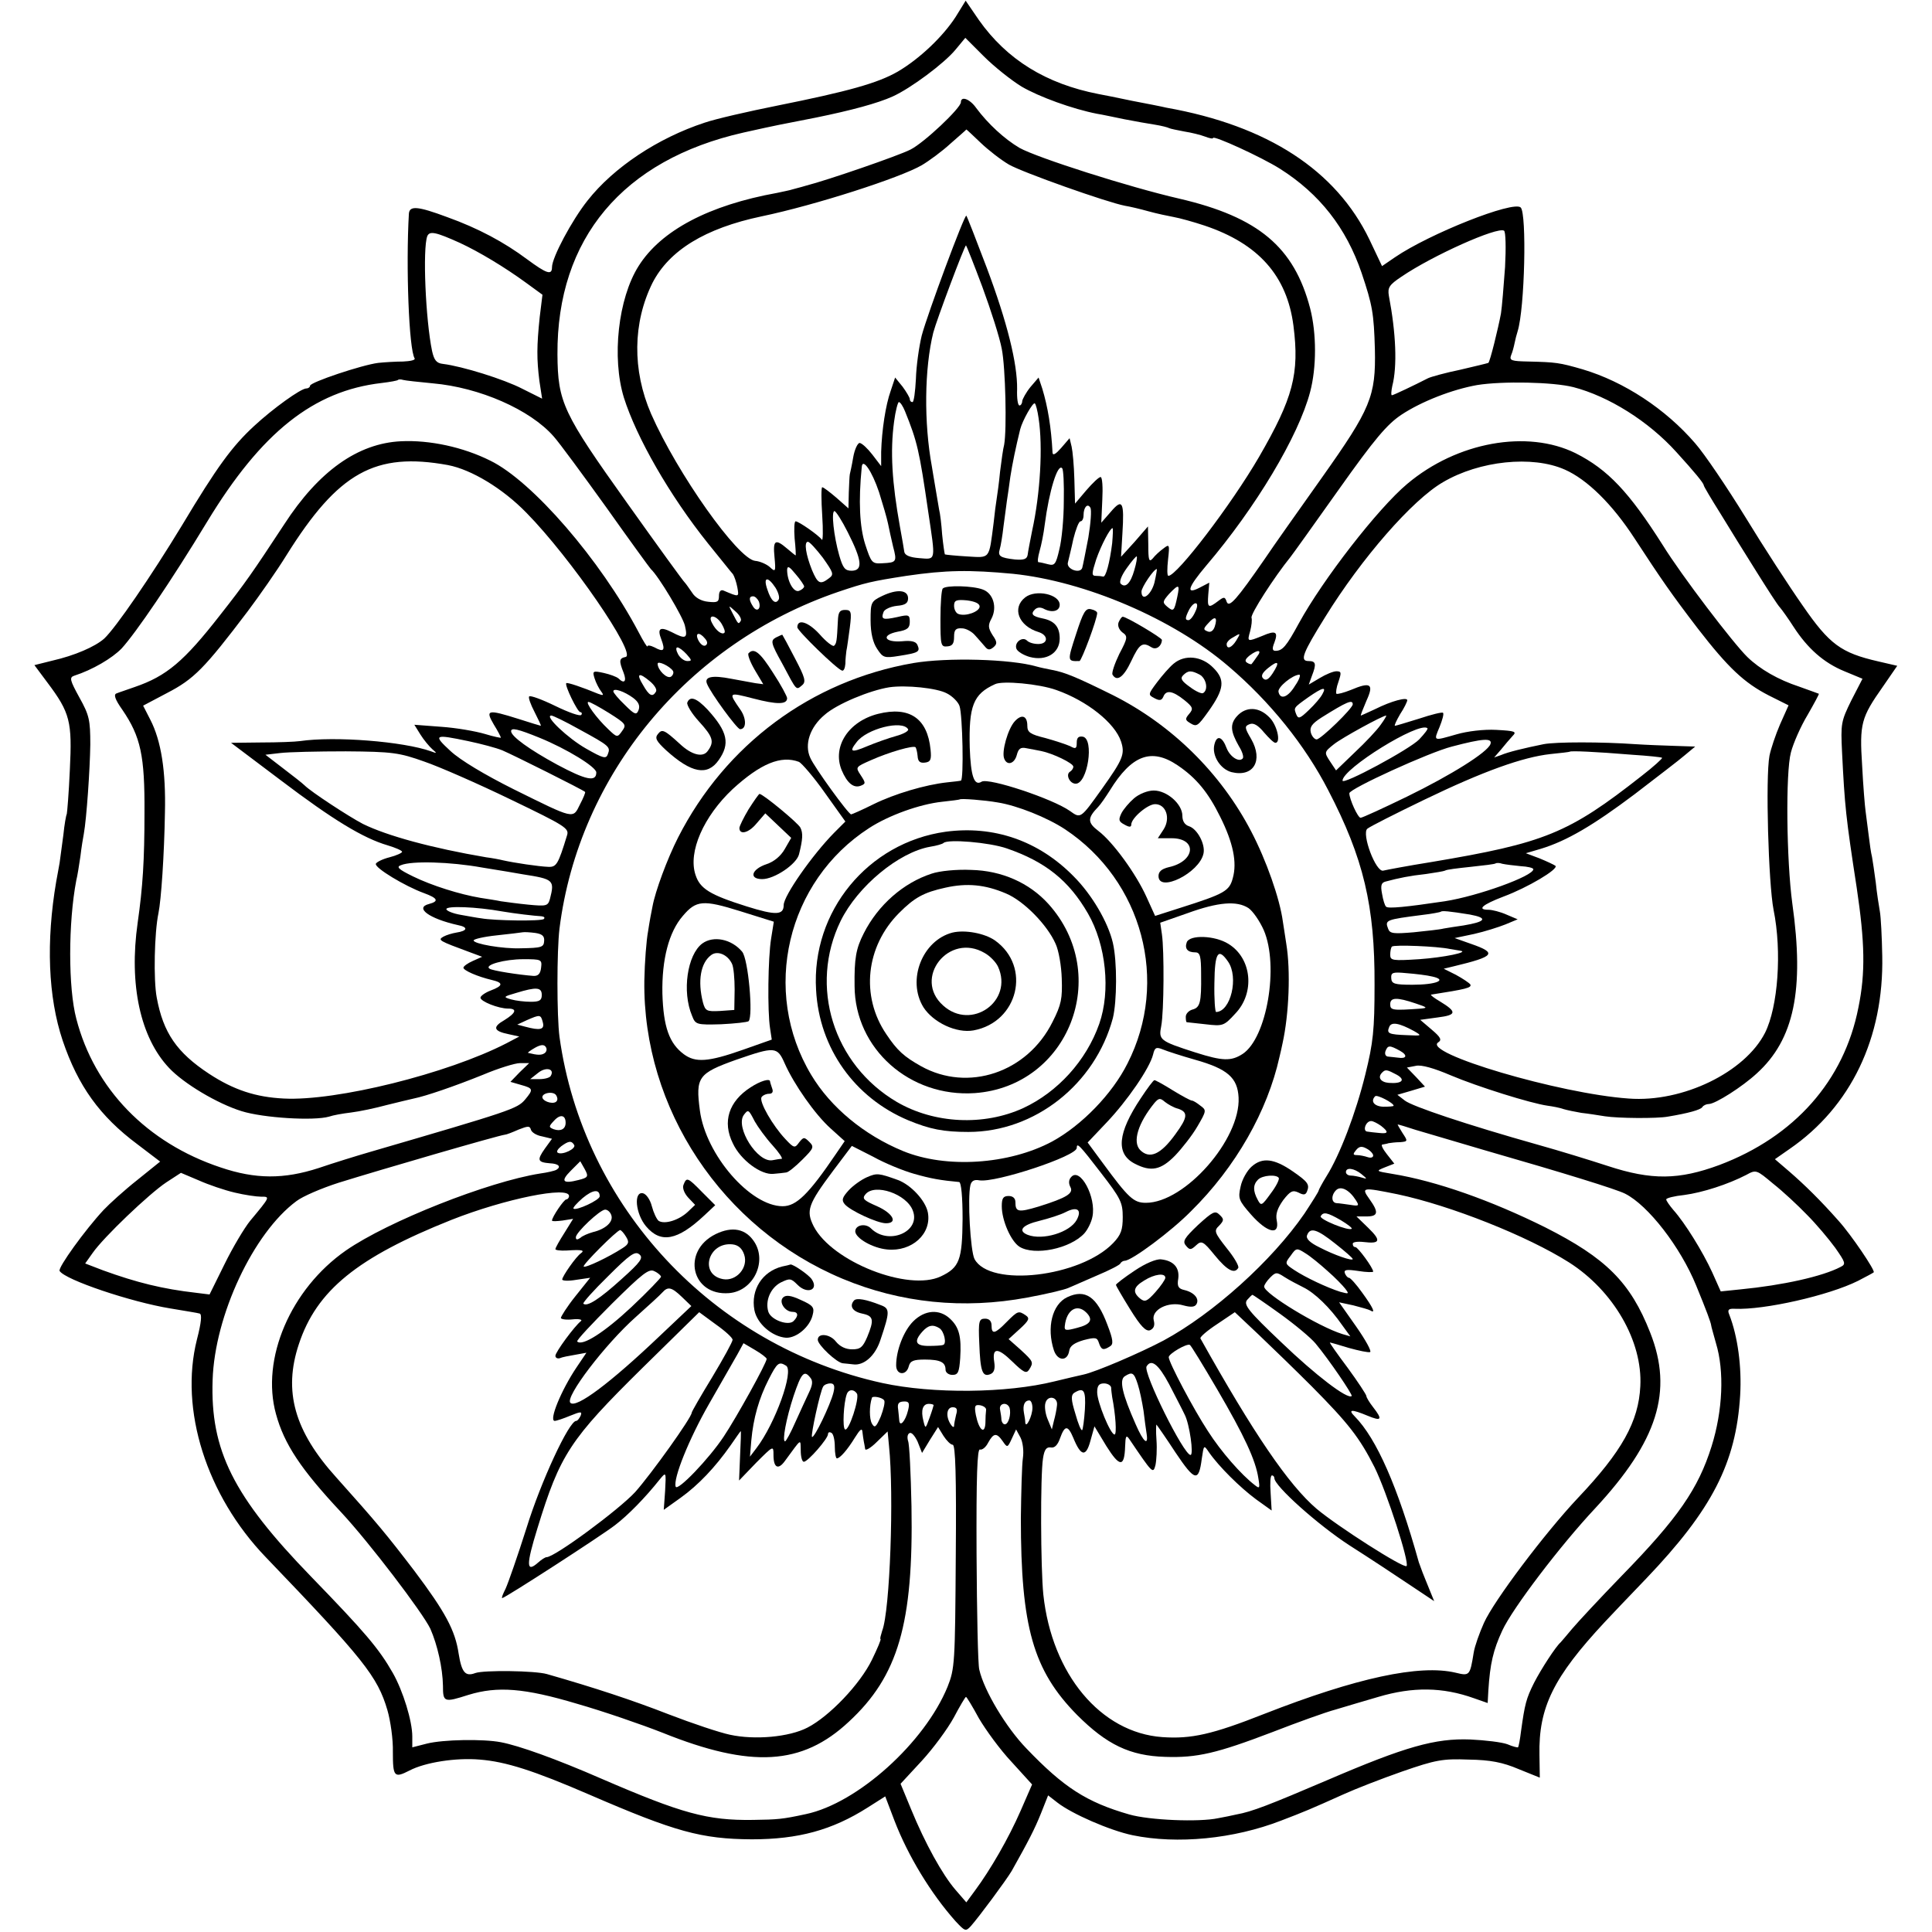 <?xml version="1.0" standalone="no"?>
<!DOCTYPE svg PUBLIC "-//W3C//DTD SVG 20010904//EN"
 "http://www.w3.org/TR/2001/REC-SVG-20010904/DTD/svg10.dtd">
<svg version="1.0" xmlns="http://www.w3.org/2000/svg"
 width="567pt" height="567pt" viewBox="0 0 567 567"
 preserveAspectRatio="xMidYMid meet">
<g transform="translate(0,567) scale(0.1,-0.1)"
fill="#000000" stroke="none">
<path d="M2805 5621 c-38 -59 -107 -124 -170 -161 -59 -34 -145 -58 -354 -100
-85 -17 -181 -39 -213 -50 -137 -45 -267 -131 -344 -229 -46 -58 -104 -167
-104 -195 0 -25 -16 -19 -73 23 -67 50 -143 91 -235 124 -86 32 -110 34 -112
10 -9 -154 0 -399 17 -425 2 -5 -13 -8 -34 -9 -21 0 -54 -2 -73 -4 -48 -6
-200 -57 -200 -67 0 -4 -5 -8 -11 -8 -16 0 -98 -59 -153 -110 -65 -60 -109
-120 -212 -292 -91 -150 -194 -300 -228 -332 -27 -24 -87 -50 -153 -65 l-52
-13 38 -51 c67 -89 73 -115 66 -256 -3 -69 -8 -127 -9 -130 -2 -3 -7 -31 -10
-61 -4 -30 -9 -67 -11 -82 -3 -16 -7 -40 -10 -55 -30 -176 -24 -339 19 -467
45 -133 109 -222 219 -304 l67 -51 -67 -54 c-38 -30 -82 -70 -99 -88 -54 -58
-135 -170 -129 -179 16 -26 209 -91 325 -110 41 -7 80 -13 86 -15 7 -2 5 -26
-8 -76 -52 -206 28 -458 202 -639 287 -299 328 -350 357 -449 9 -31 17 -86 16
-123 0 -73 4 -77 49 -54 46 24 136 38 206 32 76 -6 158 -32 322 -103 252 -109
328 -130 476 -131 137 0 236 27 340 93 l52 33 27 -71 c40 -104 107 -214 179
-295 28 -30 30 -31 45 -15 24 27 104 135 120 162 50 89 67 122 86 169 l21 53
27 -21 c42 -33 154 -82 221 -96 131 -27 297 -11 436 43 68 26 85 33 185 78 33
15 110 45 170 66 98 34 119 38 195 35 64 -1 100 -8 147 -28 l62 -25 -1 66 c-3
140 41 229 192 391 14 15 68 72 121 127 193 202 264 339 276 538 5 83 -7 173
-32 237 -6 14 -2 18 16 17 86 -4 276 39 362 82 23 12 44 23 46 25 5 5 -66 110
-103 151 -53 60 -100 106 -145 145 l-42 36 43 30 c180 124 277 326 272 567 -1
55 -4 114 -7 130 -3 17 -9 55 -12 85 -4 30 -9 64 -11 75 -3 11 -7 40 -10 65
-3 25 -7 56 -9 70 -2 14 -7 74 -10 133 -8 124 -3 141 61 232 l42 61 -56 13
c-109 25 -143 50 -221 163 -40 57 -116 174 -169 261 -53 86 -119 184 -147 216
-87 101 -209 181 -330 217 -69 20 -79 21 -159 23 -51 1 -57 3 -51 19 4 9 8 25
10 35 2 10 6 26 9 35 21 68 27 345 9 363 -21 21 -268 -77 -369 -146 l-38 -26
-37 78 c-98 203 -298 334 -596 387 -12 3 -58 12 -100 20 -43 9 -87 18 -99 20
-154 30 -269 101 -351 217 l-39 57 -29 -47z m193 -205 c51 -30 150 -66 222
-80 14 -2 50 -10 80 -16 30 -6 71 -13 90 -16 19 -3 38 -8 41 -10 4 -2 24 -6
45 -10 20 -3 48 -10 61 -15 13 -5 23 -7 23 -4 0 9 142 -56 196 -90 117 -74
195 -174 240 -306 32 -95 36 -119 39 -224 3 -138 -12 -174 -155 -376 -68 -96
-144 -203 -168 -239 -83 -120 -105 -145 -112 -126 -5 15 -8 15 -25 2 -29 -22
-32 -20 -29 19 l3 35 -29 -15 c-41 -21 -34 1 20 65 145 170 271 380 305 510
19 72 19 171 0 245 -47 180 -152 268 -384 322 -148 34 -417 120 -469 149 -44
26 -92 70 -127 117 -19 27 -45 36 -45 17 0 -17 -108 -119 -148 -139 -35 -18
-244 -90 -307 -106 -16 -5 -34 -9 -40 -11 -5 -2 -26 -6 -44 -10 -200 -36 -341
-110 -407 -215 -60 -95 -79 -269 -43 -386 37 -117 134 -287 247 -428 36 -44
68 -85 73 -90 4 -6 10 -23 13 -39 5 -29 6 -29 -41 -9 -8 3 -13 -3 -13 -16 0
-18 -5 -20 -32 -17 -20 2 -38 12 -47 27 -9 13 -18 26 -21 29 -4 3 -80 108
-169 233 -189 265 -204 296 -205 437 -2 340 192 571 546 651 103 23 101 22
213 44 103 21 181 42 225 62 53 24 151 97 184 137 l29 35 54 -54 c30 -30 80
-70 111 -89z m-120 -165 c22 -21 59 -50 83 -64 40 -23 288 -111 341 -121 13
-2 43 -9 68 -16 25 -7 59 -14 75 -17 17 -3 57 -14 90 -25 158 -53 242 -147
261 -294 18 -141 -1 -212 -101 -385 -82 -141 -241 -349 -266 -349 -4 0 -4 21
-1 48 5 45 4 46 -14 32 -10 -7 -25 -21 -31 -29 -11 -12 -13 -5 -13 40 l-1 54
-39 -45 -40 -44 4 68 c6 94 0 104 -34 64 l-28 -32 3 67 c2 37 0 67 -5 67 -5 0
-23 -17 -42 -39 l-33 -39 -2 72 c-1 39 -5 82 -8 95 l-6 25 -25 -29 c-15 -17
-24 -23 -25 -14 -4 76 -14 135 -30 188 l-11 33 -24 -28 c-13 -16 -23 -35 -24
-41 0 -7 -4 -13 -8 -13 -5 0 -8 21 -7 48 1 75 -29 196 -89 356 -31 82 -58 151
-60 153 -5 5 -114 -288 -131 -352 -8 -33 -16 -90 -17 -127 -2 -38 -6 -68 -10
-68 -5 0 -8 4 -8 9 0 4 -10 21 -21 36 l-22 27 -13 -39 c-15 -42 -26 -115 -28
-179 l0 -42 -26 34 c-14 18 -30 33 -37 34 -6 0 -15 -19 -19 -42 -4 -24 -9 -46
-10 -50 -1 -5 -2 -29 -3 -54 l-1 -46 -35 31 c-20 17 -38 31 -42 31 -3 0 -3
-37 0 -82 3 -45 2 -77 -1 -72 -9 13 -68 54 -77 54 -4 0 -5 -22 -3 -50 3 -27 4
-50 3 -50 -1 0 -12 9 -25 20 -35 30 -42 25 -37 -25 4 -43 3 -45 -14 -29 -9 8
-29 17 -43 18 -51 6 -228 256 -305 431 -56 129 -54 268 4 385 49 95 154 160
320 195 158 33 406 113 470 150 22 13 60 41 85 64 25 22 46 40 46 41 1 0 20
-18 42 -39z m1539 -365 c-4 -55 -9 -117 -12 -136 -8 -43 -32 -141 -37 -145 -2
-1 -39 -10 -82 -20 -44 -9 -87 -21 -95 -25 -41 -21 -102 -50 -106 -50 -3 0 -2
12 1 27 15 58 11 155 -10 265 -4 24 1 32 37 56 91 62 281 147 301 135 5 -3 6
-51 3 -107z m-3067 71 c56 -26 131 -71 194 -117 l48 -35 -8 -65 c-9 -86 -9
-124 -1 -188 l8 -52 -58 29 c-54 28 -176 66 -233 73 -19 2 -26 11 -32 38 -19
92 -28 300 -14 337 7 16 25 12 96 -20z m1533 -129 c25 -68 51 -149 57 -182 11
-55 15 -237 7 -281 -3 -11 -8 -46 -12 -79 -3 -32 -8 -68 -10 -80 -2 -11 -6
-43 -9 -71 -14 -108 -9 -102 -78 -98 -34 2 -63 5 -65 6 -1 2 -5 28 -8 58 -2
30 -6 63 -9 74 -2 11 -7 40 -11 65 -4 25 -9 52 -10 60 -24 130 -22 289 4 394
9 35 92 256 96 256 1 0 23 -55 48 -122z m-1613 -283 c137 -12 286 -77 355
-156 17 -19 86 -113 155 -209 68 -96 127 -177 130 -180 23 -21 94 -140 100
-166 9 -38 3 -41 -39 -19 -34 17 -43 11 -30 -22 12 -32 7 -38 -20 -23 -12 6
-21 7 -21 3 0 -4 -12 15 -26 42 -112 212 -312 443 -435 503 -80 40 -178 61
-262 57 -127 -6 -242 -88 -343 -244 -92 -140 -114 -172 -188 -266 -106 -136
-157 -179 -250 -211 -22 -8 -47 -16 -54 -19 -9 -3 -5 -17 17 -48 54 -79 66
-135 65 -302 0 -140 -5 -218 -20 -323 -26 -182 8 -337 92 -426 43 -46 142
-105 213 -127 64 -20 212 -29 257 -16 11 4 39 9 64 12 25 3 72 13 105 22 33 8
69 17 79 19 35 7 120 36 204 70 45 19 94 34 108 34 l27 0 -28 -27 -27 -28 31
-9 c36 -10 37 -13 12 -43 -23 -27 -41 -33 -456 -154 -38 -11 -106 -32 -150
-47 -102 -33 -185 -33 -288 2 -216 72 -370 231 -423 436 -24 90 -24 282 0 407
3 11 8 43 12 70 3 26 8 56 10 66 8 44 18 189 19 262 0 72 -3 86 -32 138 -28
51 -30 59 -15 64 53 17 111 51 139 80 42 46 145 197 251 372 159 262 312 384
512 407 25 3 47 7 48 9 2 2 9 2 15 0 7 -2 46 -6 87 -10z m3347 -11 c104 -27
221 -100 303 -191 52 -57 80 -91 80 -97 0 -3 22 -40 49 -83 26 -43 74 -120
106 -171 32 -51 62 -98 69 -105 6 -7 24 -32 40 -57 41 -63 88 -105 149 -130
l53 -22 -33 -64 c-30 -61 -31 -68 -27 -151 8 -160 11 -190 43 -398 24 -161 26
-250 5 -352 -42 -215 -188 -379 -408 -462 -119 -44 -199 -45 -327 -3 -52 17
-143 45 -204 62 -213 60 -370 113 -392 130 l-22 17 41 12 40 12 -26 28 -27 28
26 5 c16 4 54 -7 103 -28 78 -33 234 -82 284 -89 15 -2 36 -6 47 -10 10 -3 34
-8 52 -11 19 -2 50 -7 69 -10 38 -6 153 -7 185 -1 60 10 96 20 101 28 3 5 12
9 19 9 19 0 99 51 141 90 109 99 140 244 104 499 -17 126 -20 384 -4 443 7 27
29 77 49 110 19 33 34 61 33 62 -2 1 -28 10 -58 21 -61 20 -115 51 -152 87
-41 40 -193 239 -248 328 -99 156 -161 222 -256 270 -142 70 -348 33 -494 -90
-86 -72 -248 -281 -318 -409 -37 -68 -48 -81 -69 -81 -9 0 -10 7 -3 24 12 32
4 37 -35 20 -45 -18 -45 -18 -36 14 4 15 6 33 4 39 -4 10 67 120 114 178 5 6
68 94 141 197 107 151 143 193 185 221 59 39 149 74 222 87 74 12 223 9 282
-6z m-1961 -71 c36 -89 42 -115 68 -294 22 -148 24 -141 -26 -137 -27 2 -42 8
-44 18 -1 8 -7 42 -13 75 -23 128 -29 220 -17 308 4 31 11 57 14 57 4 0 12
-12 18 -27z m392 -20 c13 -84 5 -222 -19 -331 -6 -30 -12 -61 -13 -70 -2 -13
-11 -16 -37 -14 -44 5 -51 10 -45 30 3 10 8 40 11 67 4 28 8 61 10 75 2 14 7
45 10 70 6 39 16 87 29 140 7 27 38 81 43 76 3 -2 8 -22 11 -43z m-1733 -138
c68 -13 160 -68 230 -140 129 -131 325 -416 291 -423 -19 -4 -20 -11 -6 -46
10 -26 2 -34 -15 -17 -6 5 -25 12 -43 16 -32 7 -34 6 -27 -16 4 -13 13 -30 19
-38 9 -12 7 -13 -9 -7 -46 19 -90 34 -93 31 -6 -5 33 -85 41 -85 4 0 6 -4 3
-8 -3 -5 -37 7 -76 26 -39 19 -74 32 -77 28 -3 -3 4 -23 16 -46 11 -22 20 -40
18 -40 -1 0 -31 9 -65 20 -92 29 -98 27 -73 -16 12 -19 21 -37 21 -39 0 -1
-21 3 -47 11 -27 8 -84 18 -128 21 l-79 6 18 -29 c10 -16 26 -35 35 -43 14
-12 14 -13 -4 -6 -82 29 -282 45 -385 30 -14 -2 -65 -4 -114 -4 l-88 -1 146
-110 c153 -116 242 -170 314 -191 23 -7 42 -15 42 -19 0 -3 -17 -11 -37 -16
-20 -5 -38 -14 -40 -19 -4 -12 86 -66 141 -86 41 -15 45 -24 15 -32 -43 -11 0
-43 85 -62 31 -6 28 -17 -5 -22 -12 -2 -29 -7 -38 -12 -17 -10 -13 -12 79 -46
l35 -13 -27 -12 c-16 -7 -28 -16 -28 -20 0 -8 41 -26 83 -36 35 -8 34 -17 -3
-31 -16 -6 -30 -16 -30 -21 0 -11 53 -32 81 -32 28 0 23 -13 -11 -34 -35 -20
-32 -32 12 -41 l32 -7 -38 -20 c-173 -89 -499 -170 -653 -162 -82 4 -147 25
-220 73 -94 62 -134 120 -153 223 -10 52 -7 191 5 248 8 39 17 172 19 295 3
122 -11 211 -43 273 l-21 41 70 37 c79 41 109 71 237 240 33 44 85 118 114
165 152 243 260 303 474 264z m3277 -13 c66 -29 140 -102 205 -202 79 -121
108 -163 186 -265 89 -115 136 -159 208 -196 l58 -29 -25 -56 c-13 -30 -27
-72 -31 -92 -12 -64 -3 -375 12 -452 25 -123 13 -285 -25 -361 -59 -116 -242
-205 -400 -193 -203 14 -608 134 -559 165 11 7 7 15 -19 37 l-34 29 51 7 c56
7 58 16 7 47 -17 10 -29 19 -26 20 102 16 120 20 115 30 -4 5 -22 17 -42 28
l-36 18 29 7 c121 29 129 39 51 66 l-48 17 57 12 c31 7 72 20 92 28 l36 15
-33 14 c-18 8 -42 14 -52 14 -36 0 -19 15 44 39 70 26 161 80 152 90 -4 3 -25
13 -47 22 l-40 15 44 13 c76 23 154 69 275 160 65 50 132 101 148 115 l30 25
-60 2 c-33 1 -85 3 -115 5 -99 7 -234 7 -270 0 -59 -12 -104 -23 -125 -32
l-20 -7 20 23 c11 14 26 31 34 40 13 13 8 15 -48 18 -36 2 -85 -4 -116 -13
-70 -20 -68 -21 -50 22 8 20 13 38 10 41 -2 3 -34 -5 -70 -17 -36 -11 -68 -21
-71 -21 -3 0 4 15 15 34 12 18 21 37 21 41 0 10 -46 -2 -94 -26 -22 -10 -41
-19 -42 -19 -2 0 6 19 16 43 23 50 13 57 -46 32 -20 -8 -39 -13 -42 -11 -2 3
0 19 6 35 9 27 9 31 -6 31 -9 0 -31 -9 -49 -20 l-32 -19 9 25 c14 36 12 44
-10 44 -26 0 -17 23 49 129 107 173 256 344 346 396 107 63 262 79 357 37z
m-2012 -67 c11 -35 23 -76 26 -91 3 -16 10 -46 15 -68 12 -45 10 -47 -31 -49
-31 -2 -33 1 -51 56 -16 51 -20 125 -10 226 2 29 30 -11 51 -74z m542 -26 c0
-51 -6 -114 -13 -141 -10 -44 -14 -49 -33 -44 -11 3 -24 6 -28 6 -4 0 -2 15 3
33 5 17 12 52 15 77 13 100 38 180 51 166 4 -3 6 -47 5 -97z m72 -107 c-8 -42
-16 -82 -18 -89 -7 -18 -47 -3 -42 16 2 9 10 40 16 69 7 28 16 52 21 52 5 0 9
8 9 18 0 24 12 36 20 22 4 -6 1 -46 -6 -88z m-706 16 c42 -83 45 -112 12 -113
-20 0 -26 7 -37 45 -16 56 -24 130 -14 130 4 0 22 -28 39 -62z m776 -32 c-7
-57 -19 -102 -27 -98 -4 1 -13 2 -21 2 -13 0 -12 7 1 48 15 43 41 92 48 92 2
0 1 -20 -1 -44z m-849 -43 c31 -44 33 -49 18 -60 -26 -20 -33 -16 -50 24 -18
45 -24 83 -12 83 5 0 24 -21 44 -47z m914 -36 c-11 -39 -26 -54 -40 -40 -5 5
2 24 18 46 14 20 28 36 29 34 2 -2 -1 -20 -7 -40z m-969 -48 c0 -4 -7 -10 -15
-13 -16 -6 -35 29 -35 62 1 13 7 9 25 -13 14 -16 25 -33 25 -36z m613 37 c212
-22 470 -132 633 -272 121 -103 224 -231 292 -363 104 -200 137 -340 136 -571
0 -133 -4 -170 -27 -263 -28 -114 -75 -237 -114 -299 -13 -21 -23 -40 -23 -42
0 -3 -19 -33 -42 -68 -95 -138 -267 -293 -413 -372 -68 -36 -198 -92 -235
-100 -14 -3 -52 -12 -85 -20 -141 -35 -357 -37 -505 -5 -498 109 -879 518
-948 1016 -8 61 -8 252 0 318 57 452 376 837 818 988 80 27 97 31 200 47 116
17 185 18 313 6z m415 -26 c-10 -37 -38 -57 -38 -26 0 12 36 66 45 66 1 0 -2
-18 -7 -40z m-1112 -15 c8 -13 13 -29 9 -35 -9 -15 -22 -4 -33 30 -13 37 1 40
24 5z m1179 -27 c-9 -42 -11 -44 -30 -28 -14 12 -13 15 6 37 29 30 32 29 24
-9z m-1228 -13 c8 -22 -6 -33 -17 -15 -13 20 -12 30 0 30 6 0 13 -7 17 -15z
m1281 -30 c-6 -14 -15 -25 -20 -25 -11 0 -10 7 2 31 16 28 32 23 18 -6z
m-1334 -27 c-7 -11 -7 -11 -24 22 -13 25 -13 25 8 6 12 -10 19 -23 16 -28z
m-56 -9 c7 -12 11 -23 8 -26 -7 -7 -25 6 -36 28 -15 27 11 26 28 -2z m1447 -8
c-4 -12 -12 -18 -21 -14 -13 5 -13 8 2 24 20 23 28 18 19 -10z m-1496 -35 c8
-9 8 -16 2 -20 -6 -4 -15 3 -21 14 -12 23 2 27 19 6z m1559 -6 c-13 -21 -28
-27 -28 -10 0 5 8 14 18 19 23 14 24 14 10 -9z m-1613 -40 c16 -18 16 -20 2
-20 -9 0 -21 9 -27 20 -6 11 -7 20 -2 20 5 0 17 -9 27 -20z m1674 -7 c-7 -10
-14 -20 -16 -22 -1 -1 -7 0 -13 4 -8 5 -5 11 7 21 25 19 38 17 22 -3z m-1714
-42 c3 -5 0 -13 -6 -17 -12 -7 -39 20 -39 38 0 10 36 -7 45 -21z m1760 -7
c-12 -18 -20 -23 -28 -15 -7 7 -3 16 14 30 31 25 36 19 14 -15z m-1827 -24
c13 -11 21 -24 17 -30 -10 -17 -20 -12 -38 20 -21 34 -12 38 21 10z m1893 -12
c-21 -35 -44 -43 -49 -18 -2 14 41 49 61 50 5 0 0 -15 -12 -32z m-1943 -36
c16 -12 21 -23 16 -36 -6 -15 -11 -14 -40 15 -19 18 -34 36 -34 40 0 11 32 0
58 -19z m2023 11 c-5 -10 -23 -31 -40 -47 -26 -25 -31 -27 -37 -12 -7 19 -9
18 36 50 42 29 54 32 41 9z m-2093 -56 c49 -31 51 -34 38 -52 -14 -20 -15 -20
-41 5 -34 32 -69 80 -58 80 5 0 32 -15 61 -33z m2182 26 c0 -12 -94 -103 -106
-103 -6 0 -14 9 -17 20 -4 16 3 26 31 44 75 47 92 54 92 39z m-2269 -74 c88
-48 91 -51 83 -72 -5 -15 -13 -13 -64 16 -53 30 -124 97 -102 97 5 0 42 -18
83 -41z m2351 14 c-11 -16 -45 -52 -76 -81 l-55 -53 -18 27 c-17 26 -17 27 12
50 24 19 141 83 153 84 2 0 -5 -12 -16 -27z m113 -43 c-28 -29 -225 -135 -225
-121 0 35 224 174 249 154 3 -2 -8 -16 -24 -33z m-2582 5 c81 -33 167 -86 167
-102 0 -29 -31 -22 -115 23 -81 44 -135 83 -135 98 0 11 19 7 83 -19z m-209
-10 c38 -8 83 -20 100 -27 31 -13 237 -116 243 -122 2 -1 -5 -18 -15 -37 -21
-43 -15 -44 -195 45 -84 42 -156 85 -185 112 -52 48 -48 50 52 29z m3000 -9
c-9 -24 -114 -90 -245 -154 -70 -34 -131 -62 -136 -62 -8 0 -33 55 -33 72 0
13 234 120 301 137 91 24 120 26 113 7z m-3129 -51 c44 -15 158 -65 253 -111
162 -78 173 -85 166 -106 -26 -85 -31 -93 -55 -92 -28 1 -101 12 -132 19 -12
3 -34 7 -50 9 -159 27 -291 63 -362 98 -42 22 -152 94 -171 113 -6 6 -34 28
-63 50 l-52 40 43 5 c24 3 111 5 193 5 137 -1 157 -4 230 -30z m3545 20 c46
-3 86 -7 88 -9 1 -2 -25 -26 -60 -53 -215 -169 -284 -197 -618 -253 -69 -11
-132 -23 -140 -25 -22 -7 -65 109 -47 123 7 6 82 44 167 85 174 84 289 125
370 134 30 3 56 6 57 7 3 3 74 0 183 -9z m-3375 -331 c50 -8 104 -17 120 -20
90 -14 93 -17 79 -72 -6 -21 -10 -22 -63 -17 -31 3 -67 8 -81 10 -14 3 -41 7
-60 10 -60 10 -143 36 -198 63 -43 21 -50 28 -35 33 31 13 144 10 238 -7z
m3048 4 c20 -1 37 -5 37 -9 0 -20 -163 -79 -260 -94 -114 -17 -166 -22 -172
-16 -4 3 -9 20 -12 38 -5 25 -2 33 11 36 37 10 71 17 118 22 27 4 52 8 56 10
3 3 37 7 75 11 38 4 71 8 73 10 3 2 12 2 20 -1 9 -2 33 -5 54 -7z m-2988 -133
c35 -6 94 -13 114 -14 8 -1 11 -4 7 -8 -6 -7 -146 -5 -184 2 -10 1 -36 6 -59
10 -24 4 -43 12 -43 17 0 10 87 7 165 -7z m2839 -9 c54 -10 47 -21 -19 -32
-21 -3 -47 -7 -58 -9 -11 -3 -50 -7 -88 -11 -59 -5 -70 -4 -75 10 -10 26 -8
27 101 41 27 3 51 8 53 9 3 4 24 2 86 -8z m-2717 -77 c-1 -19 -7 -21 -69 -22
-52 -2 -138 13 -138 23 0 4 30 11 68 15 37 4 71 8 76 9 5 1 22 0 37 -2 20 -3
27 -9 26 -23z m2658 -24 c11 -2 25 -4 30 -5 30 -4 -48 -20 -120 -25 -78 -5
-85 -4 -85 13 0 10 2 21 5 24 6 6 133 1 170 -7z m-2667 -55 c-2 -18 -9 -25
-23 -24 -41 3 -119 15 -128 21 -18 11 44 28 99 28 53 0 55 -1 52 -25z m2616
-26 c45 -10 11 -24 -59 -24 -53 0 -61 3 -62 19 -1 17 4 19 45 15 26 -2 60 -6
76 -10z m-2614 -54 c0 -16 -7 -20 -32 -20 -18 0 -44 3 -58 7 -24 7 -23 8 15
19 59 18 75 17 75 -6z m2565 -25 c33 -11 36 -13 15 -15 -84 -6 -90 -5 -90 13
0 20 19 21 75 2z m-2562 -55 c6 -22 -8 -25 -52 -13 l-23 6 28 13 c39 17 41 17
47 -6z m2557 -26 c24 -14 23 -14 -20 -12 -55 2 -61 5 -53 24 6 16 29 12 73
-12z m-2552 -65 c-9 -6 -20 -6 -48 1 -3 0 6 7 20 15 18 10 27 10 32 2 4 -6 2
-14 -4 -18z m2511 7 c23 -13 19 -24 -6 -20 -7 1 -20 2 -28 3 -8 0 -12 7 -9 16
7 18 12 18 43 1z m-2493 -74 c-3 -5 -18 -9 -33 -9 l-27 0 24 19 c23 18 49 11
36 -10z m2483 4 c27 -15 16 -27 -23 -24 -25 2 -34 17 -19 31 9 9 14 8 42 -7z
m-2465 -77 c-6 -11 -37 -4 -42 9 -4 14 31 21 40 8 4 -6 5 -13 2 -17z m2456
-14 c0 -2 -13 -3 -30 -3 -27 1 -39 16 -24 31 6 5 54 -20 54 -28z m-2430 -50
c0 -19 -15 -26 -35 -19 -15 6 -15 8 1 25 18 20 34 17 34 -6z m2393 -9 c23 -18
22 -24 -5 -21 -13 1 -28 3 -35 4 -15 1 -5 31 11 31 6 0 19 -7 29 -14z m-2462
-31 l29 -7 -21 -29 c-24 -34 -21 -40 15 -43 25 -1 34 -10 19 -19 -5 -3 -26 -8
-48 -11 -152 -24 -446 -140 -570 -226 -162 -113 -250 -318 -205 -480 24 -88
73 -162 192 -289 81 -87 238 -293 261 -341 21 -48 36 -115 37 -167 0 -49 3
-50 75 -27 85 26 164 20 318 -26 77 -22 190 -61 251 -85 261 -105 410 -96 547
32 145 134 190 288 184 633 -2 96 -6 182 -10 191 -3 10 -2 20 4 23 6 4 16 -8
24 -25 l13 -33 23 38 24 38 16 -26 c9 -14 21 -26 27 -26 8 0 11 -91 9 -327 -2
-314 -3 -330 -24 -383 -67 -164 -264 -342 -416 -374 -69 -15 -83 -16 -155 -17
-134 -2 -209 19 -445 121 -133 58 -242 97 -295 107 -52 10 -169 8 -217 -4
l-43 -11 0 32 c0 45 -27 133 -57 186 -41 72 -82 120 -240 283 -229 236 -296
371 -289 577 6 190 120 432 246 525 18 14 74 38 124 54 122 38 469 139 488
141 4 0 22 7 40 15 28 11 33 11 36 0 2 -8 16 -17 33 -20z m2564 19 c28 -8 118
-35 200 -59 240 -69 388 -115 414 -128 68 -34 163 -157 209 -270 30 -73 43
-108 44 -117 0 -3 7 -26 14 -52 25 -82 20 -198 -13 -303 -39 -124 -98 -210
-264 -380 -64 -66 -129 -136 -145 -155 -16 -19 -31 -37 -34 -40 -14 -12 -57
-78 -78 -119 -23 -46 -27 -62 -38 -141 -3 -25 -7 -46 -9 -48 -1 -1 -15 2 -31
9 -16 6 -65 12 -109 14 -103 4 -191 -21 -419 -119 -171 -73 -222 -93 -267
-101 -13 -3 -37 -8 -54 -11 -56 -12 -202 -6 -261 11 -125 36 -192 79 -302 194
-59 61 -124 169 -138 231 -4 14 -7 166 -8 338 -1 231 2 311 10 308 6 -2 17 6
24 20 16 29 25 30 43 4 13 -19 14 -19 26 7 l13 28 13 -24 c7 -14 10 -40 7 -60
-3 -20 -5 -99 -6 -176 0 -320 36 -447 165 -578 87 -87 155 -120 259 -123 93
-3 150 10 315 73 72 28 155 58 185 66 30 9 87 26 125 37 101 30 189 29 281 -4
l40 -14 2 37 c5 78 14 118 41 176 30 65 170 249 272 358 184 198 230 344 162
516 -58 148 -130 219 -308 309 -159 79 -320 136 -449 157 -48 8 -49 8 -22 19
l28 11 -22 28 c-12 15 -18 28 -13 28 4 1 13 2 18 4 6 1 21 3 34 3 23 2 23 3 7
27 -9 14 -15 25 -14 25 2 0 26 -7 53 -16z m-2470 -44 c7 -11 -35 -31 -48 -23
-5 3 0 11 10 19 22 16 30 17 38 4z m2345 -31 c0 -6 -7 -8 -16 -5 -9 3 -23 6
-31 6 -13 0 -13 3 -3 15 9 11 17 12 31 4 10 -5 19 -15 19 -20z m-2332 -72
c-46 -12 -54 -4 -23 27 l28 28 13 -23 c12 -22 10 -25 -18 -32z m2298 17 c17
-14 17 -15 1 -10 -10 3 -25 6 -33 6 -8 0 -14 5 -14 10 0 15 24 12 46 -6z
m1307 -119 c27 -27 64 -71 83 -97 30 -43 32 -48 16 -56 -53 -28 -170 -54 -294
-66 l-58 -6 -25 56 c-28 61 -80 145 -114 183 -11 13 -21 27 -21 31 0 4 24 10
53 13 53 7 128 31 182 59 29 16 30 15 79 -26 28 -22 72 -63 99 -91z m-4614 65
c29 -7 64 -12 77 -12 27 0 28 1 -32 -71 -17 -21 -51 -78 -75 -127 l-44 -89
-40 5 c-97 11 -174 30 -273 66 l-52 20 22 31 c32 46 165 173 216 207 l43 28
52 -22 c29 -13 76 -29 106 -36z m3290 -22 c11 -17 9 -18 -16 -14 -15 2 -34 5
-40 5 -16 1 -17 23 -2 38 14 14 39 1 58 -29z m-2219 11 c0 -11 -69 -43 -77
-36 -2 3 10 16 27 31 30 25 50 27 50 5z m2342 6 c155 -33 380 -122 503 -200
130 -83 216 -231 209 -363 -5 -104 -54 -192 -183 -328 -97 -103 -247 -302
-276 -367 -13 -29 -27 -68 -30 -87 -11 -68 -12 -69 -53 -59 -106 25 -291 -15
-562 -121 -152 -60 -214 -74 -299 -68 -181 13 -324 185 -349 418 -8 77 -9 350
-1 400 4 26 10 34 23 32 11 -2 20 7 27 27 14 39 23 39 39 1 22 -54 37 -57 50
-9 l12 43 35 -58 c39 -62 53 -63 55 -1 1 30 3 35 12 22 69 -102 70 -103 77
-77 3 14 5 47 3 74 -2 26 -1 47 0 45 2 -2 28 -39 56 -82 57 -85 68 -87 77 -18
6 41 6 41 21 19 29 -42 92 -104 138 -138 l46 -33 -3 52 c-2 28 -1 51 4 51 4 0
7 -4 7 -8 0 -23 129 -138 220 -197 58 -37 137 -89 177 -116 l72 -48 -13 32
c-7 18 -17 41 -21 52 -4 11 -9 25 -11 30 -62 222 -124 363 -188 428 -21 21
-10 22 38 2 41 -17 44 -11 16 25 -11 14 -20 29 -20 33 0 4 -25 42 -55 83 -30
40 -54 74 -52 74 2 0 27 -7 56 -16 29 -8 57 -14 62 -12 5 2 -13 35 -41 75
l-50 71 42 -9 c23 -6 45 -12 50 -15 16 -10 8 8 -24 52 -17 24 -35 44 -39 44
-4 0 -9 6 -12 13 -4 11 5 12 39 7 24 -4 44 -4 44 -2 0 11 -45 72 -52 72 -5 0
-8 4 -8 10 0 5 14 7 32 5 49 -6 52 4 14 41 l-35 34 29 0 c35 0 37 12 9 51 -25
35 -21 35 83 14z m-2432 -5 c0 -5 -4 -10 -8 -10 -7 0 -42 -52 -42 -62 0 -3 14
-2 31 0 l31 5 -26 -42 c-14 -22 -26 -43 -26 -47 0 -3 15 -5 33 -4 45 3 54 1
42 -8 -14 -9 -55 -68 -55 -77 0 -4 18 -5 41 -1 l41 6 -44 -55 c-24 -30 -42
-59 -42 -63 1 -4 17 -6 35 -4 19 2 29 -1 24 -5 -19 -15 -75 -91 -75 -102 0 -6
6 -9 13 -7 6 3 27 7 45 10 l33 6 -29 -43 c-45 -67 -82 -157 -64 -157 5 0 26 7
45 15 32 13 36 13 31 0 -4 -8 -9 -15 -13 -15 -21 0 -104 -179 -146 -315 -26
-82 -54 -162 -61 -177 -8 -16 -13 -28 -10 -28 8 0 291 183 331 214 38 29 89
81 131 134 19 23 19 23 16 -33 l-4 -56 49 35 c53 38 102 90 147 154 16 23 29
42 30 42 1 0 0 -33 -2 -72 l-3 -73 50 52 c51 51 51 51 51 23 0 -38 14 -45 34
-17 50 68 45 65 46 30 0 -18 4 -33 9 -33 12 0 71 68 71 81 0 6 5 7 10 4 6 -3
10 -22 10 -41 0 -19 3 -34 6 -34 9 0 31 25 53 61 15 24 21 29 22 17 1 -10 3
-22 4 -28 1 -5 3 -15 4 -22 0 -7 16 2 34 20 l32 31 4 -42 c15 -143 3 -485 -20
-543 -4 -13 -7 -24 -5 -24 3 0 -9 -28 -25 -61 -35 -72 -125 -166 -189 -199
-54 -28 -155 -37 -228 -21 -29 6 -110 33 -180 60 -105 41 -217 78 -357 118
-35 10 -185 12 -210 3 -29 -11 -40 1 -49 57 -10 68 -39 122 -130 243 -81 106
-109 140 -229 274 -123 136 -156 253 -110 391 52 158 172 255 448 365 157 62
345 100 345 70z m124 -56 c7 -19 -16 -41 -54 -50 -14 -4 -31 -11 -37 -17 -9
-6 -13 -6 -13 2 0 14 71 81 86 81 7 0 15 -7 18 -16z m2141 -15 c20 -12 34 -23
32 -25 -8 -8 -97 28 -91 37 8 13 19 11 59 -12z m-2098 -48 c10 -16 9 -22 -10
-34 -40 -26 -109 -59 -114 -54 -4 5 98 107 107 107 3 0 11 -9 17 -19z m2082
-21 c28 -22 51 -42 51 -45 0 -7 -55 12 -97 34 -29 14 -41 26 -37 36 9 24 29
18 83 -25z m-23 -80 c22 -19 45 -43 52 -52 12 -16 11 -16 -15 -9 -38 12 -102
42 -135 64 -27 18 -28 19 -10 42 16 23 18 23 43 7 15 -9 44 -33 65 -52z
m-2072 -24 c-64 -58 -101 -82 -112 -72 -2 3 30 39 73 81 63 63 79 74 91 64 13
-10 5 -22 -52 -73z m116 7 c0 -3 -39 -44 -87 -89 -78 -73 -144 -116 -159 -101
-3 3 43 52 102 111 91 90 109 104 125 95 11 -5 19 -13 19 -16z m1885 -31 c33
-16 78 -59 114 -111 l24 -33 -24 7 c-70 22 -228 118 -229 139 0 5 8 17 18 27
16 16 19 16 42 1 14 -9 39 -22 55 -30z m-1823 -29 l27 -26 -92 -87 c-146 -139
-246 -214 -263 -197 -17 16 102 172 192 252 37 33 72 65 78 72 16 18 27 16 58
-14z m1755 -49 c43 -31 90 -70 104 -87 40 -48 109 -150 106 -154 -12 -11 -107
62 -206 157 -98 93 -112 111 -101 125 7 8 14 15 16 15 1 0 38 -25 81 -56z
m-1607 -76 c0 -6 -27 -55 -60 -110 -33 -54 -60 -101 -60 -104 0 -14 -118 -179
-166 -233 -48 -52 -236 -191 -260 -191 -4 0 -15 -7 -25 -16 -35 -31 -35 -7 -2
100 67 218 95 261 310 473 l165 162 49 -36 c27 -19 49 -39 49 -45z m1700 -137
c107 -108 140 -150 184 -237 36 -73 103 -280 94 -290 -8 -8 -202 116 -264 168
-82 70 -185 221 -341 500 -2 4 20 23 49 42 l52 35 70 -66 c39 -37 109 -105
156 -152z m-1600 81 c0 -12 -88 -171 -126 -228 -43 -65 -136 -162 -141 -147
-8 23 39 140 98 243 35 61 72 126 83 145 l18 33 34 -20 c19 -11 34 -23 34 -26z
m1322 -89 c80 -137 113 -208 121 -261 5 -30 4 -32 -11 -20 -39 30 -98 97 -137
158 -42 64 -115 202 -115 217 0 10 53 41 62 36 3 -1 39 -60 80 -130z m-1265
69 c24 -15 -32 -170 -87 -242 l-19 -25 4 48 c6 65 22 122 51 179 25 49 30 53
51 40z m1124 -54 c18 -35 39 -75 46 -90 14 -27 27 -118 17 -118 -20 0 -140
242 -129 260 14 23 35 6 66 -52z m-1053 19 c8 -9 7 -21 -3 -42 -8 -17 -26 -56
-40 -87 -14 -32 -28 -58 -31 -58 -9 0 3 66 25 133 23 68 31 77 49 54z m961
-19 c6 -18 13 -53 17 -78 3 -25 7 -55 9 -67 6 -38 -9 -26 -32 27 -39 88 -49
130 -32 141 22 14 27 11 38 -23z m-893 -25 c-9 -36 -57 -136 -63 -130 -4 5 24
134 33 148 3 5 12 9 21 9 11 0 14 -7 9 -27z m815 15 c0 -7 2 -20 3 -28 10 -51
14 -110 7 -110 -12 0 -51 95 -51 124 0 19 5 26 20 26 11 0 20 -6 21 -12z
m-746 -18 c8 -14 -24 -112 -35 -105 -8 5 -4 78 5 103 5 15 21 16 30 2z m669
-46 c-2 -32 -6 -59 -8 -61 -3 -3 -12 19 -20 48 -13 42 -13 54 -4 61 29 18 35
8 32 -48z m-589 26 c3 -5 -2 -26 -10 -47 -14 -32 -18 -35 -26 -21 -8 14 -8 52
0 76 2 6 31 1 36 -8z m507 -15 c-1 -11 -5 -31 -9 -45 l-6 -25 -12 29 c-7 16
-10 38 -7 48 6 25 38 19 34 -7z m-437 -14 c-8 -33 -25 -51 -26 -28 -1 9 -2 23
-3 30 -3 18 1 24 19 24 13 0 15 -6 10 -26z m365 7 c0 -23 -19 -62 -21 -43 0 6
-2 19 -4 29 -4 22 2 36 16 36 5 0 9 -10 9 -22z m-290 8 c0 -1 -5 -18 -12 -37
-12 -33 -12 -33 -18 -9 -8 31 -2 50 16 50 8 0 14 -2 14 -4z m154 -14 c-1 -7
-2 -24 -2 -39 -2 -34 -19 -20 -28 24 -5 27 -3 31 12 29 11 -2 19 -8 18 -14z
m69 6 c5 -18 -3 -48 -14 -48 -5 0 -9 6 -10 13 0 6 -2 20 -4 30 -4 19 21 24 28
5z m-157 -20 c-3 -13 -6 -27 -6 -33 0 -5 -5 -3 -10 5 -15 23 -12 50 6 50 12 0
15 -6 10 -22z m67 -891 c20 -34 62 -92 96 -128 l60 -66 -34 -78 c-35 -80 -88
-172 -134 -234 l-25 -34 -32 37 c-38 44 -89 136 -130 236 l-31 75 62 67 c34
37 76 94 94 127 18 34 34 61 36 61 2 0 19 -28 38 -63z"/>
<path d="M2767 3943 c-4 -3 -7 -44 -7 -89 0 -77 1 -83 20 -81 15 1 20 8 20 28
0 21 5 26 23 25 12 0 30 -10 39 -21 10 -11 23 -26 29 -33 8 -10 14 -10 24 -2
12 10 12 16 -2 36 -13 21 -14 29 -3 49 17 33 5 74 -26 85 -29 11 -107 13 -117
3z m108 -53 c0 -15 -41 -30 -62 -22 -7 2 -13 13 -13 24 0 16 6 19 38 16 23 -3
37 -9 37 -18z"/>
<path d="M2589 3921 c-33 -16 -34 -19 -34 -72 0 -37 7 -65 19 -83 17 -26 21
-28 64 -21 57 9 63 12 55 31 -4 11 -17 15 -46 12 -52 -4 -62 18 -13 28 29 5
36 11 36 29 0 21 -3 22 -37 14 -42 -9 -48 -7 -40 15 3 8 21 16 39 18 25 2 33
8 33 22 0 25 -32 28 -76 7z"/>
<path d="M3009 3917 c-40 -31 -20 -84 39 -102 29 -9 29 -35 -1 -35 -13 0 -27
4 -33 10 -13 13 -38 -5 -31 -24 3 -8 21 -19 39 -24 48 -13 88 11 88 54 0 34
-15 52 -50 59 -30 6 -36 13 -23 26 7 7 17 8 29 1 23 -11 44 -5 44 13 0 31 -70
46 -101 22z"/>
<path d="M3158 3809 c-26 -80 -26 -80 10 -79 6 0 52 123 52 141 0 4 -8 9 -18
11 -16 4 -23 -8 -44 -73z"/>
<path d="M2459 3848 c-3 -61 -4 -66 -11 -73 -3 -4 -23 11 -43 34 -33 36 -65
46 -65 20 0 -10 115 -122 131 -127 5 -2 9 7 10 20 0 13 2 30 3 38 2 8 6 39 10
68 6 47 4 52 -14 52 -16 0 -20 -7 -21 -32z"/>
<path d="M3283 3844 c-4 -10 1 -22 11 -30 16 -11 16 -16 -9 -63 -14 -29 -23
-56 -20 -61 13 -22 33 -7 55 40 24 51 33 57 60 40 13 -8 29 3 30 22 0 6 -104
68 -115 68 -3 0 -8 -7 -12 -16z"/>
<path d="M2277 3799 c-16 -9 -15 -16 19 -77 43 -81 40 -78 58 -63 12 10 9 22
-21 79 -19 37 -36 68 -37 69 0 1 -9 -3 -19 -8z"/>
<path d="M2197 3753 c-4 -3 4 -25 18 -49 l25 -42 -23 3 c-12 2 -44 8 -71 13
-56 11 -80 6 -71 -15 10 -26 88 -133 97 -133 19 0 19 31 1 57 -36 52 -36 52
38 33 69 -18 99 -18 99 1 0 5 -18 39 -41 74 -38 60 -56 75 -72 58z"/>
<path d="M2680 3724 c-299 -52 -551 -239 -690 -512 -32 -63 -67 -158 -75 -202
-3 -14 -9 -46 -13 -73 -5 -26 -10 -91 -11 -145 -5 -375 228 -727 582 -875 170
-71 355 -90 542 -55 55 10 109 23 120 28 11 5 49 21 85 37 36 15 67 31 68 35
2 4 8 8 13 8 20 0 136 86 194 145 132 130 225 295 260 453 3 12 7 30 9 40 19
86 24 213 11 292 -4 25 -8 54 -10 65 -9 68 -49 181 -93 265 -89 171 -233 313
-406 400 -107 53 -141 67 -179 74 -15 3 -35 7 -45 10 -76 22 -262 27 -362 10z
m420 -79 c91 -32 172 -97 190 -151 12 -37 6 -52 -56 -139 -63 -88 -62 -88 -94
-65 -51 36 -238 98 -259 86 -22 -14 -32 16 -35 100 -3 122 10 157 74 186 22
11 130 1 180 -17z m-321 -10 c16 -8 33 -25 37 -37 9 -26 13 -217 4 -219 -3 -1
-21 -3 -40 -5 -65 -7 -155 -34 -216 -64 -34 -17 -64 -30 -66 -30 -8 0 -108
138 -120 166 -18 39 -1 90 42 126 36 32 133 72 190 81 48 7 140 -2 169 -18z
m677 -211 c55 -37 90 -80 125 -151 38 -76 50 -134 37 -180 -10 -38 -24 -46
-153 -87 l-75 -24 -25 55 c-31 69 -99 162 -141 194 -33 25 -33 38 -1 71 7 7
22 29 34 48 64 104 122 126 199 74z m-1111 10 c8 -4 43 -44 76 -91 l60 -84
-33 -33 c-64 -65 -148 -185 -148 -212 0 -30 -23 -31 -109 -4 -108 34 -137 52
-150 93 -22 67 24 171 109 251 82 75 142 100 195 80z m583 -119 c57 -9 145
-44 198 -79 227 -151 306 -446 183 -687 -45 -90 -135 -182 -221 -229 -127 -68
-312 -80 -438 -28 -114 47 -212 128 -269 223 -148 246 -72 569 170 725 57 37
148 70 214 77 28 3 51 6 52 7 4 3 71 -2 111 -9z m-665 -400 c-9 -56 -11 -212
-3 -263 l5 -33 -85 -30 c-102 -36 -139 -38 -173 -13 -43 32 -60 80 -63 178 -2
100 19 181 60 228 39 46 59 48 168 14 l99 -31 -8 -50z m1401 90 c13 -9 33 -38
45 -65 45 -105 9 -316 -62 -363 -34 -22 -59 -21 -138 4 -106 34 -109 37 -101
78 8 42 9 221 2 269 l-5 34 80 28 c91 33 145 37 179 15z m-157 -445 c96 -27
125 -53 128 -111 6 -123 -158 -309 -272 -309 -36 0 -51 14 -126 116 l-45 61
55 58 c61 64 127 160 137 200 5 21 9 23 29 15 12 -5 55 -19 94 -30z m-1204
-11 c27 -61 89 -150 135 -191 l41 -37 -26 -38 c-80 -118 -116 -153 -156 -153
-95 0 -226 151 -243 281 -13 98 -5 109 107 149 113 39 120 39 142 -11z m380
-324 c49 -14 78 -19 132 -24 6 -1 10 -44 10 -108 -1 -121 -9 -143 -64 -169
-95 -45 -319 43 -373 147 -23 46 -17 64 57 163 l55 73 63 -32 c34 -19 88 -41
120 -50z m548 3 c58 -75 64 -87 64 -130 0 -37 -5 -52 -28 -76 -96 -100 -362
-131 -407 -47 -12 23 -21 179 -12 217 3 12 11 17 26 14 47 -8 286 71 286 95 0
17 8 9 71 -73z"/>
<path d="M2978 3553 c-20 -22 -39 -89 -31 -109 8 -22 30 -16 37 10 5 19 11 24
29 20 12 -2 31 -6 42 -8 35 -7 95 -36 95 -46 0 -5 -4 -11 -10 -15 -13 -8 -1
-35 17 -35 35 0 55 131 21 138 -13 2 -18 -3 -18 -18 0 -17 -3 -19 -19 -10 -11
5 -44 16 -73 24 -45 11 -53 17 -53 36 0 30 -17 35 -37 13z"/>
<path d="M2577 3575 c-87 -22 -135 -96 -107 -165 16 -38 35 -54 56 -46 15 6
15 8 0 31 -16 24 -15 24 30 44 54 24 124 44 131 38 2 -3 5 -14 6 -26 1 -16 7
-21 22 -19 16 2 19 9 16 38 -9 92 -62 128 -154 105z m88 -45 c3 -5 -13 -14
-35 -20 -22 -6 -61 -20 -85 -30 -47 -20 -54 -17 -31 12 29 39 134 66 151 38z"/>
<path d="M3328 3327 c-14 -12 -31 -32 -37 -44 -9 -19 -8 -24 9 -33 14 -8 20
-8 20 0 0 19 48 60 70 60 32 0 46 -41 25 -74 l-17 -26 40 0 c77 0 70 -68 -8
-85 -21 -5 -30 -13 -30 -26 0 -50 120 9 132 66 6 27 -18 72 -42 80 -13 4 -20
15 -20 31 0 34 -45 74 -84 74 -18 0 -43 -10 -58 -23z"/>
<path d="M2197 3295 c-15 -25 -27 -50 -27 -55 0 -21 27 -15 50 13 l26 30 38
-36 38 -36 -19 -33 c-12 -21 -32 -37 -53 -44 -45 -15 -53 -44 -13 -44 36 0
101 44 108 73 11 44 12 62 4 78 -7 14 -110 99 -120 99 -2 0 -16 -20 -32 -45z"/>
<path d="M2775 3229 c-228 -32 -394 -234 -380 -464 9 -171 113 -317 271 -383
63 -26 103 -34 176 -34 195 0 372 140 424 334 12 49 13 165 0 221 -14 60 -61
141 -115 195 -103 105 -235 150 -376 131z m180 -49 c113 -39 182 -94 238 -191
53 -92 67 -227 33 -324 -38 -108 -122 -200 -223 -247 -116 -53 -261 -46 -371
18 -187 110 -258 340 -165 531 50 102 171 202 263 218 19 3 36 8 39 11 12 12
134 2 186 -16z"/>
<path d="M2734 3106 c-83 -27 -157 -92 -199 -175 -23 -45 -28 -74 -27 -155 1
-184 162 -327 353 -314 276 20 403 347 216 555 -56 62 -137 98 -227 100 -42 2
-93 -3 -116 -11z m218 -58 c53 -22 122 -93 146 -148 9 -19 17 -65 18 -102 2
-58 -1 -76 -27 -127 -74 -149 -248 -207 -386 -130 -50 28 -70 46 -102 94 -76
112 -60 258 38 356 45 45 72 60 136 74 63 14 116 9 177 -17z"/>
<path d="M2795 2933 c-88 -23 -134 -139 -85 -219 29 -45 97 -77 147 -68 131
24 171 187 63 264 -30 21 -88 32 -125 23z m95 -60 c16 -9 33 -27 39 -40 46
-101 -78 -189 -161 -114 -90 80 17 216 122 154z"/>
<path d="M2061 2901 c-44 -33 -60 -141 -30 -212 10 -26 13 -27 85 -25 41 2 77
6 81 9 14 15 -1 183 -19 204 -31 37 -84 48 -117 24z m87 -59 c5 -9 8 -44 8
-76 l-1 -60 -42 -3 c-39 -2 -43 0 -50 25 -16 63 -7 116 24 139 18 14 48 2 61
-25z"/>
<path d="M3483 2905 c-7 -19 2 -30 25 -30 14 0 17 -11 17 -65 1 -83 -3 -97
-26 -103 -10 -3 -19 -12 -19 -21 0 -9 1 -16 3 -16 1 0 26 -3 55 -6 51 -6 54
-5 87 31 59 61 49 163 -20 205 -40 25 -113 27 -122 5z m121 -57 c32 -46 8
-147 -35 -148 -3 0 -6 38 -5 85 1 90 11 105 40 63z"/>
<path d="M3348 2447 c-68 -102 -74 -163 -18 -192 48 -25 77 -19 119 24 20 21
50 59 65 85 27 46 27 48 9 61 -10 8 -21 15 -25 15 -4 0 -30 14 -56 30 -27 17
-51 30 -54 30 -3 0 -21 -24 -40 -53z m110 -31 c29 -10 28 -25 -8 -74 -43 -60
-76 -75 -104 -47 -23 24 -6 79 42 138 13 15 17 15 31 3 9 -7 26 -17 39 -20z"/>
<path d="M2203 2479 c-64 -41 -84 -101 -52 -165 23 -49 83 -93 119 -89 14 1
30 3 37 4 6 0 27 17 48 38 33 33 35 37 20 52 -15 15 -17 14 -30 -2 -12 -17
-15 -17 -40 10 -37 39 -78 110 -70 123 3 5 13 10 22 10 10 0 13 6 9 16 -3 9
-6 18 -6 20 0 10 -28 2 -57 -17z m12 -100 c9 -16 32 -48 52 -70 19 -21 31 -39
27 -40 -5 0 -17 -2 -27 -4 -44 -8 -110 97 -84 133 13 17 14 16 32 -19z"/>
<path d="M2544 2215 c-16 -7 -40 -24 -53 -38 -19 -21 -22 -29 -12 -41 16 -19
96 -56 121 -56 36 0 21 29 -26 50 -39 17 -45 22 -34 35 27 33 121 1 139 -48
24 -62 -72 -103 -123 -52 -16 16 -46 10 -46 -9 1 -20 51 -49 94 -53 72 -7 131
46 119 109 -7 35 -50 81 -88 95 -56 20 -61 21 -91 8z"/>
<path d="M3144 2216 c-8 -8 -8 -19 -3 -29 11 -19 -10 -32 -93 -58 -60 -18 -68
-16 -68 13 0 11 -7 18 -20 18 -16 0 -20 -7 -20 -30 0 -42 27 -103 52 -119 44
-27 148 -6 190 39 10 11 21 33 24 49 12 57 -36 146 -62 117z m16 -126 c-20
-37 -100 -61 -144 -44 -30 12 -16 29 34 41 28 7 63 18 78 26 33 17 48 7 32
-23z"/>
<path d="M3444 3722 c-11 -9 -33 -34 -48 -54 -27 -36 -27 -37 -8 -47 15 -8 21
-7 26 4 8 21 27 18 61 -9 26 -21 28 -26 15 -41 -12 -14 -12 -18 1 -26 21 -13
23 -12 56 34 46 65 49 92 14 127 -34 35 -84 40 -117 12z m77 -32 c19 -11 26
-44 10 -54 -4 -3 -22 5 -39 18 -24 17 -29 25 -20 34 15 15 24 15 49 2z"/>
<path d="M2017 3608 c-2 -7 13 -32 34 -55 42 -46 46 -60 26 -87 -14 -20 -47
-12 -82 21 -46 42 -52 44 -64 29 -10 -12 -5 -21 24 -48 74 -67 121 -76 154
-29 34 48 27 83 -32 148 -32 34 -52 42 -60 21z"/>
<path d="M3631 3569 c-22 -24 -20 -45 5 -89 10 -16 15 -32 11 -36 -11 -12 -37
5 -47 30 -13 35 -29 40 -36 11 -8 -32 17 -72 50 -81 65 -16 94 34 58 97 -20
34 -20 38 -4 44 11 4 24 -3 42 -25 14 -16 28 -30 33 -30 17 0 5 53 -18 75 -30
31 -68 32 -94 4z"/>
<path d="M3674 2247 c-14 -12 -29 -39 -33 -59 -8 -35 -6 -41 31 -83 47 -53 84
-62 75 -17 -4 19 2 36 19 60 21 27 28 30 45 22 15 -8 21 -7 25 4 8 20 2 28
-43 59 -54 37 -88 41 -119 14z m79 -34 c2 -5 -8 -25 -24 -46 -26 -36 -28 -37
-38 -18 -14 26 -14 44 1 59 13 13 54 16 61 5z"/>
<path d="M2006 2193 c-4 -9 2 -25 14 -38 l20 -21 -22 -21 c-26 -24 -67 -37
-85 -26 -6 5 -15 24 -20 43 -5 20 -17 36 -26 38 -28 6 -22 -60 9 -97 43 -51
92 -42 171 32 l32 30 -38 38 c-43 44 -46 45 -55 22z"/>
<path d="M3516 2075 c-40 -38 -46 -48 -36 -60 11 -14 15 -14 30 0 16 15 21 13
55 -29 36 -44 58 -56 69 -37 3 5 -12 31 -34 58 -36 46 -38 51 -22 66 14 15 15
19 1 32 -13 13 -20 9 -63 -30z"/>
<path d="M2100 2048 c-101 -50 -71 -182 40 -173 70 6 112 91 74 150 -25 39
-65 47 -114 23z m84 -60 c13 -38 -23 -79 -62 -72 -71 13 -44 110 28 102 17 -2
28 -12 34 -30z"/>
<path d="M3330 1941 c-30 -20 -55 -39 -55 -42 0 -2 19 -35 42 -72 31 -50 46
-65 58 -61 11 5 15 14 11 29 -8 31 43 57 87 44 22 -6 33 -5 38 3 10 16 -6 35
-35 42 -18 4 -22 11 -18 34 4 32 -14 52 -50 56 -14 2 -47 -12 -78 -33z m90
-21 c0 -5 -13 -24 -29 -42 -25 -28 -31 -30 -45 -19 -23 19 -20 34 12 53 30 19
62 23 62 8z"/>
<path d="M2295 1953 c-58 -15 -92 -68 -81 -128 8 -40 52 -78 93 -81 31 -1 70
32 78 67 6 22 1 28 -35 44 -30 14 -44 15 -52 7 -13 -13 6 -42 28 -42 17 0 18
-12 3 -27 -15 -15 -66 3 -74 27 -10 32 6 70 36 86 27 13 30 13 50 -7 28 -28
63 -15 41 17 -9 13 -54 44 -62 43 -3 -1 -14 -4 -25 -6z"/>
<path d="M3132 1863 c-44 -21 -61 -89 -39 -156 11 -32 40 -33 45 -1 2 14 15
23 42 31 35 9 40 8 45 -8 7 -21 13 -23 33 -10 10 6 9 19 -8 63 -31 83 -65 106
-118 81z m56 -45 c21 -21 13 -35 -27 -45 -33 -9 -38 -8 -36 6 5 47 36 66 63
39z"/>
<path d="M2507 1854 c-15 -16 -6 -33 23 -39 34 -7 36 -18 15 -69 -13 -30 -20
-36 -44 -36 -19 0 -36 8 -48 23 -17 22 -53 26 -53 5 0 -15 56 -68 74 -69 9 -1
22 -2 29 -3 32 -5 66 25 81 72 28 83 28 92 0 102 -43 17 -69 21 -77 14z"/>
<path d="M2680 1792 c-28 -28 -50 -85 -50 -129 0 -29 30 -31 37 -3 4 16 14 20
47 20 46 0 61 -8 61 -30 0 -8 9 -15 20 -15 17 0 20 8 23 49 4 63 -3 91 -30
116 -31 29 -74 26 -108 -8z m77 -20 c14 -9 22 -46 11 -49 -5 -2 -24 -3 -43 -3
-38 0 -44 13 -18 42 17 19 31 22 50 10z"/>
<path d="M2954 1790 c-34 -35 -44 -37 -44 -10 0 13 -7 20 -19 20 -18 0 -20 -7
-17 -73 3 -81 9 -99 32 -90 11 4 15 15 12 35 -7 44 10 44 53 2 33 -32 41 -36
49 -24 14 22 13 24 -25 59 l-35 31 33 30 c27 25 30 31 17 40 -21 14 -23 13
-56 -20z"/>
</g>
</svg>
